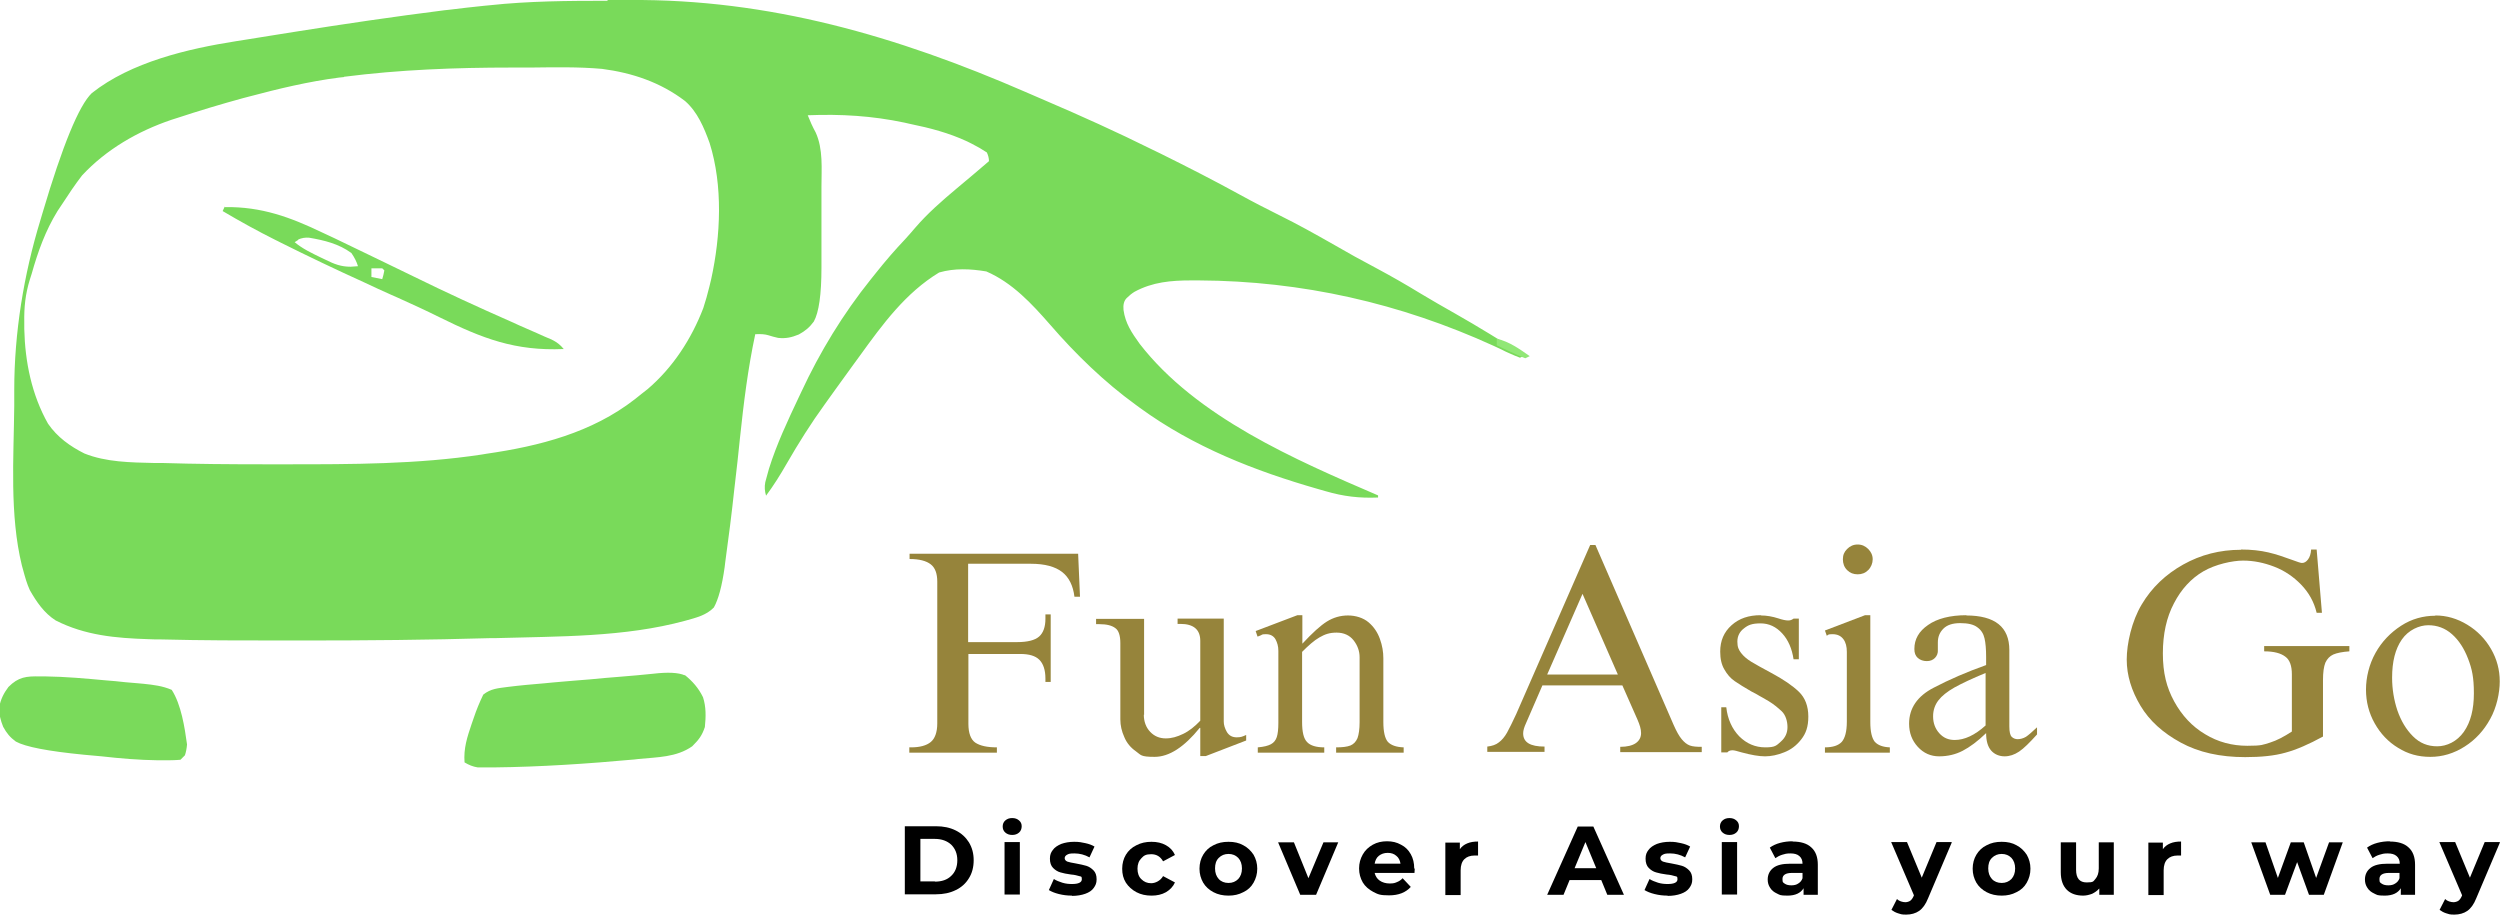 <?xml version="1.0" encoding="UTF-8"?>
<svg id="Layer_2" data-name="Layer 2" xmlns="http://www.w3.org/2000/svg" xmlns:xlink="http://www.w3.org/1999/xlink" viewBox="0 0 947.7 346.71">
  <defs>
    <style>
      .cls-1 {
        fill: none;
      }

      .cls-2 {
        clip-path: url(#clippath-1);
      }

      .cls-3 {
        fill: #7ada5b;
      }

      .cls-4 {
        fill: #91e776;
      }

      .cls-5 {
        fill: #96843b;
      }

      .cls-6 {
        fill: #79da5a;
      }

      .cls-7 {
        clip-path: url(#clippath);
      }
    </style>
    <clipPath id="clippath">
      <rect class="cls-1" y="254.41" width="267.9" height="36.9"/>
    </clipPath>
    <clipPath id="clippath-1">
      <rect class="cls-1" x="566.5" y="127.31" width="15.4" height="9.8"/>
    </clipPath>
  </defs>
  <g id="Layer_1-2" data-name="Layer 1">
    <g>
      <path class="cls-5" d="M409.4,226.21h-2.1c-.5-4.2-2.1-7.4-4.7-9.4s-6.5-3.1-11.8-3.1h-23.8v29.7h18.6c3.9,0,6.7-.7,8.3-2.1,1.6-1.4,2.4-3.7,2.4-6.7v-1.7h2v25.6h-2v-1.3c0-3.2-.8-5.6-2.3-7.1s-3.9-2.2-7.2-2.2h-19.7v26.5c0,3.5.9,5.9,2.6,7.1,1.8,1.2,4.5,1.8,8.2,1.8v2h-33.2v-2h.7c3.3,0,5.8-.7,7.4-2s2.5-3.7,2.5-7.1v-53.7c0-3.1-.8-5.3-2.5-6.6s-4.3-2-8-2v-2h63.9l.7,16.2v.1Z" vector-effect="non-scaling-stroke"/>
      <path class="cls-5" d="M433.6,270.91c0,2.6.8,4.8,2.4,6.5,1.6,1.7,3.6,2.5,5.9,2.5s4.3-.6,6.6-1.7c2.3-1.1,4.4-2.8,6.5-5v-30.3c0-4.2-2.5-6.4-7.5-6.4h-1.1v-2h17.5v39c0,1.3.4,2.6,1.2,4,.8,1.3,2,2,3.7,2s2.2-.3,3.6-.9v2.1l-15.3,5.9h-2.1v-10.7h-.2c-5.9,7.3-11.6,11-17.1,11s-5.1-.7-7.1-2.1c-2-1.4-3.5-3.2-4.4-5.4-1-2.2-1.5-4.4-1.5-6.7v-28.9c0-2.8-.6-4.8-1.9-5.7-1.3-1-3.3-1.5-6-1.5h-1.3v-2h18.2v36.4l-.1-.1Z" vector-effect="non-scaling-stroke"/>
      <path class="cls-5" d="M493.7,244.01c3.8-4.1,6.9-6.9,9.3-8.4,2.4-1.5,5.1-2.3,8-2.3s5.8.9,7.8,2.6c2,1.7,3.4,3.8,4.3,6.3.9,2.5,1.3,4.9,1.3,7.3v24.2c0,3.7.6,6.2,1.7,7.5,1.2,1.3,3.2,2,6,2.1v2h-25.6v-2c2.3,0,4.1-.2,5.4-.7,1.2-.5,2.1-1.4,2.7-2.8.5-1.4.8-3.4.8-6.1v-24.6c0-2.3-.8-4.5-2.3-6.4s-3.7-2.9-6.4-2.9-4.4.6-6.5,1.8-4.2,3.1-6.6,5.5v26.6c0,3.8.6,6.3,1.9,7.6,1.2,1.3,3.4,2,6.5,2v2h-25.2v-2c2.3-.2,3.9-.6,5-1.2,1.1-.6,1.8-1.5,2.2-2.7s.6-3,.6-5.4v-27.3c0-1.7-.4-3.1-1.1-4.4-.7-1.2-1.9-1.9-3.5-1.9s-1.4.1-2,.4c-.6.3-1,.4-1.3.5l-.7-2.1,15.8-6h1.9v10.8Z" vector-effect="non-scaling-stroke"/>
      <path class="cls-5" d="M574.8,270.61l28-64h2l29.6,68.1c1.1,2.5,2.1,4.3,3.1,5.5s2,2,3.1,2.4,2.6.5,4.5.5v2h-30.9v-2c2.6,0,4.6-.5,5.9-1.4,1.3-.9,2-2.2,2-3.8s-.5-3.1-1.4-5.2l-5.7-12.9h-30.3l-6.2,14.3c-.7,1.5-1.1,2.8-1.1,3.9,0,3.4,2.7,5,8.1,5v2h-21.7v-2c1.8-.2,3.3-.7,4.4-1.6,1.1-.8,2.2-2.1,3.1-3.7.9-1.6,2.1-4.1,3.6-7.3l-.1.2ZM613.3,255.71l-13.4-30.6-13.4,30.6h26.8Z" vector-effect="non-scaling-stroke"/>
      <path class="cls-5" d="M667.6,233.31c2.1,0,4.3.4,6.5,1.1,1.5.5,2.8.8,3.7.8s1.4-.2,2.1-.7h2v15.4h-2c-.6-4-2-7.3-4.3-9.8s-5-3.8-8.2-3.8-4.7.6-6.3,1.9c-1.6,1.2-2.5,2.9-2.5,5s.5,3.1,1.4,4.3,2.2,2.3,3.8,3.3,4.2,2.4,7.7,4.3c4.5,2.4,8,4.8,10.4,7.1s3.6,5.5,3.6,9.4-.9,6.4-2.7,8.7-3.9,3.9-6.5,4.9c-2.5,1-4.9,1.5-7.2,1.5s-5.2-.5-8.9-1.5c-1.7-.5-2.8-.8-3.4-.8-1,0-1.6.3-2,.8h-2.3v-17.1h1.9c.5,4.5,2.2,8.2,4.9,11,2.8,2.8,6.1,4.2,9.9,4.2s4.2-.7,5.9-2.2,2.5-3.3,2.5-5.5-.7-4.6-2.2-6-3.1-2.7-4.9-3.8c-1.8-1.1-3-1.7-3.5-2-.3-.2-1.3-.8-3.1-1.7-2.6-1.5-4.7-2.8-6.3-3.9-1.6-1.1-2.9-2.6-3.9-4.4-1.1-1.8-1.6-4.1-1.6-6.8,0-4.1,1.4-7.4,4.3-10,2.9-2.6,6.5-3.8,11-3.8l.2.1Z" vector-effect="non-scaling-stroke"/>
      <path class="cls-5" d="M704.2,206.41c1.6,0,2.9.6,4,1.7,1.1,1.1,1.7,2.4,1.7,3.9s-.6,3-1.7,4.1-2.4,1.6-4,1.6-2.9-.5-4-1.6-1.6-2.5-1.6-4.1.5-2.8,1.6-3.9,2.4-1.7,4-1.7ZM709,273.81c0,3.6.6,6,1.7,7.4,1.2,1.3,3.1,2,5.7,2.1v2h-24.6v-2c3,0,5.1-.7,6.4-2.1,1.2-1.4,1.9-3.9,1.9-7.6v-26.5c0-2-.4-3.6-1.3-4.8-.9-1.2-2.2-1.9-4.1-1.9s-1.5.2-2.2.6l-.7-2,15.2-5.8h2v40.6h0Z" vector-effect="non-scaling-stroke"/>
      <path class="cls-5" d="M745.3,233.31c11,0,16.4,4.4,16.4,13.1v29c0,2,.3,3.3.9,3.9s1.4.9,2.3.9,2.1-.3,3.1-.9c.9-.6,2.3-1.8,4.2-3.6v2.7c-2.8,3.1-5,5.3-6.8,6.5s-3.6,1.8-5.5,1.8-3.8-.7-5.1-2.2-1.9-3.7-1.9-6.6c-3.2,3.1-6.2,5.3-8.9,6.7s-5.7,2.1-8.9,2.1-5.9-1.2-8.1-3.6-3.3-5.3-3.3-8.8c0-5.8,3.1-10.4,9.3-13.6,5.9-3.1,12.6-6,19.9-8.6v-3.1c0-2.9-.2-5.3-.6-7-.4-1.8-1.3-3.2-2.7-4.2-1.4-1.1-3.6-1.6-6.5-1.6s-5,.7-6.4,2.1-2.1,3.1-2.1,5.2v2.8c.1,1.2-.3,2.3-1.1,3.1s-1.8,1.2-3.1,1.2-2.5-.4-3.4-1.2-1.3-1.9-1.3-3.4c0-3.7,1.7-6.7,5.2-9.1,3.4-2.4,8.3-3.7,14.6-3.7l-.2.1ZM732.8,271.61c0,2.5.8,4.6,2.3,6.3,1.6,1.8,3.5,2.6,5.9,2.6,3.7,0,7.6-1.8,11.7-5.5v-19.9c-5.1,2.1-9.1,4-11.8,5.5-2.8,1.6-4.8,3.2-6.1,4.9s-2,3.7-2,6v.1Z" vector-effect="non-scaling-stroke"/>
      <path class="cls-5" d="M849.5,208.31c3.9,0,7.4.4,10.4,1.1s5.9,1.7,8.9,2.8c2.1.8,3.4,1.2,3.8,1.2.9,0,1.6-.4,2.3-1.3.7-.9,1.1-2.2,1.2-3.8h2.1l2,24h-2c-1-4.2-3-7.7-5.9-10.7s-6.3-5.3-10.2-6.8-7.8-2.3-11.8-2.3-10.5,1.4-15.1,4.1c-4.6,2.7-8.3,6.7-11.1,12.1-2.8,5.3-4.2,11.6-4.2,19s1.4,12.9,4.3,18.2c2.9,5.3,6.8,9.5,11.7,12.4,4.9,3,10.3,4.4,16,4.4s5.9-.4,8.6-1.2c2.6-.8,5.4-2.3,8.3-4.2v-21.7c0-3.2-.8-5.5-2.5-6.7-1.7-1.3-4.3-2-8-2v-2h32.3v2c-2.7.2-4.7.6-6.1,1.2-1.3.6-2.3,1.6-3,3.1-.6,1.5-.9,3.7-.9,6.6v21.4c-5.3,2.9-10.1,5-14.2,6.1-4.2,1.2-9.3,1.7-15.3,1.7-9.5,0-17.6-1.8-24.4-5.5-6.8-3.7-11.9-8.3-15.3-14-3.4-5.7-5.2-11.5-5.2-17.5s1.9-14.6,5.7-20.9c3.8-6.4,9.1-11.4,15.7-15.1s13.9-5.6,21.9-5.6v-.1Z" vector-effect="non-scaling-stroke"/>
      <path class="cls-5" d="M923.2,233.31c4.3,0,8.3,1.2,12.1,3.5,3.8,2.3,6.8,5.4,9,9.2s3.3,7.9,3.3,12.3-1.2,9.9-3.6,14.2c-2.4,4.4-5.6,7.9-9.7,10.5s-8.4,3.9-13,3.9-8.5-1.1-12.2-3.4c-3.8-2.3-6.7-5.4-8.9-9.3-2.2-3.9-3.3-8.2-3.3-12.8s1.2-9.6,3.6-13.9c2.4-4.3,5.7-7.7,9.7-10.3s8.4-3.8,13-3.8v-.1ZM906.8,256.91c0,4.3.7,8.5,2,12.4,1.4,4,3.3,7.2,5.9,9.8,2.6,2.6,5.6,3.8,9.2,3.8s7.5-1.8,10.1-5.5,3.8-8.6,3.8-14.6-.7-9.2-2.2-13.1c-1.5-3.9-3.5-7-6.1-9.3s-5.6-3.4-9-3.4-7.5,1.8-10,5.4c-2.5,3.6-3.7,8.4-3.7,14.5h0Z" vector-effect="non-scaling-stroke"/>
      <path d="M343,313.21h11.8c2.8,0,5.3.5,7.5,1.6s3.8,2.6,5,4.5c1.2,2,1.8,4.2,1.8,6.8s-.6,4.9-1.8,6.8c-1.2,2-2.9,3.5-5,4.5-2.2,1.1-4.7,1.6-7.5,1.6h-11.8v-25.9.1ZM354.4,334.21c2.6,0,4.7-.7,6.2-2.2,1.5-1.4,2.3-3.4,2.3-5.9s-.8-4.4-2.3-5.9c-1.5-1.4-3.6-2.2-6.2-2.2h-5.5v16.1h5.5v.1Z" vector-effect="non-scaling-stroke"/>
      <path d="M380.8,319.21h5.8v19.9h-5.8v-19.9ZM383.7,316.51c-1.1,0-1.9-.3-2.6-.9-.7-.6-1-1.4-1-2.3s.3-1.7,1-2.3,1.5-.9,2.6-.9,1.9.3,2.6.9c.7.6,1,1.3,1,2.2s-.3,1.8-1,2.4c-.7.6-1.5.9-2.6.9h0Z" vector-effect="non-scaling-stroke"/>
      <path d="M406.3,339.51c-1.7,0-3.3-.2-4.9-.6-1.6-.4-2.8-.9-3.8-1.5l1.9-4.2c.9.6,2,1,3.2,1.4,1.3.4,2.5.5,3.7.5,2.4,0,3.7-.6,3.7-1.8s-.3-1-1-1.2-1.7-.5-3.1-.6c-1.6-.2-3-.5-4-.8-1.1-.3-2-.9-2.8-1.7s-1.2-2-1.2-3.5.4-2.4,1.1-3.3c.7-1,1.8-1.7,3.2-2.3,1.4-.5,3-.8,4.9-.8s2.8.2,4.2.5,2.5.7,3.5,1.3l-1.9,4.1c-1.8-1-3.7-1.5-5.7-1.5s-2.2.2-2.8.5-.9.8-.9,1.3.3,1,1,1.3c.7.2,1.7.5,3.2.7,1.6.3,3,.6,4,.9s1.9.9,2.7,1.7,1.2,1.9,1.2,3.4-.4,2.3-1.1,3.3c-.7,1-1.8,1.7-3.2,2.2s-3.1.8-5,.8l-.1-.1Z" vector-effect="non-scaling-stroke"/>
      <path d="M436.5,339.51c-2.1,0-4-.4-5.7-1.3-1.7-.9-3-2.1-4-3.6-1-1.6-1.4-3.3-1.4-5.3s.5-3.8,1.4-5.3,2.3-2.8,4-3.6c1.7-.9,3.6-1.3,5.7-1.3s3.9.4,5.5,1.3c1.6.9,2.7,2.1,3.4,3.7l-4.5,2.4c-1-1.8-2.5-2.7-4.5-2.7s-2.8.5-3.7,1.5c-1,1-1.5,2.3-1.5,4s.5,3.1,1.5,4c1,1,2.2,1.5,3.7,1.5s3.5-.9,4.5-2.7l4.5,2.4c-.7,1.6-1.9,2.8-3.4,3.7-1.6.9-3.4,1.3-5.5,1.3h0Z" vector-effect="non-scaling-stroke"/>
      <path d="M465.7,339.51c-2.1,0-4-.4-5.7-1.3-1.7-.9-3-2.1-3.9-3.6-.9-1.6-1.4-3.3-1.4-5.3s.5-3.8,1.4-5.3,2.2-2.8,3.9-3.6c1.7-.9,3.5-1.3,5.7-1.3s4,.4,5.6,1.3c1.7.9,2.9,2.1,3.9,3.6.9,1.6,1.4,3.3,1.4,5.3s-.5,3.7-1.4,5.3-2.2,2.8-3.9,3.6c-1.7.9-3.5,1.3-5.6,1.3ZM465.7,334.71c1.5,0,2.7-.5,3.7-1.5.9-1,1.4-2.3,1.4-4s-.5-3-1.4-4c-1-1-2.2-1.5-3.7-1.5s-2.7.5-3.7,1.5-1.4,2.3-1.4,4,.5,3,1.4,4,2.2,1.5,3.7,1.5Z" vector-effect="non-scaling-stroke"/>
      <path d="M507.3,319.31l-8.4,19.9h-6l-8.4-19.9h6l5.5,13.6,5.7-13.6h5.6Z" vector-effect="non-scaling-stroke"/>
      <path d="M536.3,329.31s0,.6-.1,1.6h-15.1c.3,1.2.9,2.2,1.9,2.9s2.3,1.1,3.8,1.1,2-.2,2.7-.5c.8-.3,1.6-.8,2.2-1.5l3.1,3.3c-1.9,2.1-4.6,3.2-8.2,3.2s-4.2-.4-6-1.3c-1.7-.9-3.1-2.1-4-3.6-.9-1.6-1.4-3.3-1.4-5.3s.5-3.7,1.4-5.3,2.2-2.8,3.8-3.7,3.4-1.3,5.4-1.3,3.7.4,5.3,1.3c1.6.8,2.8,2,3.7,3.6s1.3,3.4,1.3,5.4l.2.1ZM526,323.31c-1.3,0-2.4.4-3.3,1.1-.9.7-1.4,1.8-1.6,3h9.8c-.2-1.3-.7-2.3-1.6-3-.9-.8-2-1.1-3.2-1.1h-.1Z" vector-effect="non-scaling-stroke"/>
      <path d="M553.4,321.91c.7-1,1.6-1.7,2.8-2.2s2.5-.7,4.1-.7v5.3h-1.3c-1.7,0-3,.5-3.9,1.4s-1.4,2.3-1.4,4.2v9.4h-5.8v-19.9h5.5v2.6-.1Z" vector-effect="non-scaling-stroke"/>
      <path d="M607,333.61h-12l-2.3,5.6h-6.2l11.6-25.9h5.9l11.6,25.9h-6.3l-2.3-5.6ZM605.1,329.11l-4.1-9.9-4.1,9.9h8.2,0Z" vector-effect="non-scaling-stroke"/>
      <path d="M632.1,339.51c-1.7,0-3.3-.2-4.9-.6-1.6-.4-2.8-.9-3.8-1.5l1.9-4.2c.9.6,2,1,3.2,1.4,1.3.4,2.5.5,3.7.5,2.4,0,3.7-.6,3.7-1.8s-.3-1-1-1.2-1.7-.5-3.1-.6c-1.6-.2-3-.5-4-.8-1.1-.3-2-.9-2.8-1.7s-1.2-2-1.2-3.5.4-2.4,1.1-3.3c.7-1,1.8-1.7,3.2-2.3,1.4-.5,3-.8,4.9-.8s2.8.2,4.2.5,2.5.7,3.5,1.3l-1.9,4.1c-1.8-1-3.7-1.5-5.7-1.5s-2.2.2-2.8.5-.9.8-.9,1.3.3,1,1,1.3c.7.2,1.7.5,3.2.7,1.6.3,3,.6,4,.9s1.9.9,2.7,1.7,1.2,1.9,1.2,3.4-.4,2.3-1.1,3.3c-.7,1-1.8,1.7-3.2,2.2s-3.1.8-5,.8l-.1-.1Z" vector-effect="non-scaling-stroke"/>
      <path d="M652.7,319.21h5.8v19.9h-5.8v-19.9ZM655.6,316.51c-1.1,0-1.9-.3-2.6-.9-.7-.6-1-1.4-1-2.3s.3-1.7,1-2.3,1.5-.9,2.6-.9,1.9.3,2.6.9c.7.6,1,1.3,1,2.2s-.3,1.8-1,2.4c-.7.6-1.5.9-2.6.9h0Z" vector-effect="non-scaling-stroke"/>
      <path d="M679.5,319.01c3.1,0,5.5.7,7.1,2.2,1.7,1.5,2.5,3.7,2.5,6.6v11.4h-5.4v-2.5c-1.1,1.8-3.1,2.8-6.1,2.8s-2.9-.3-4-.8-2-1.2-2.6-2.2c-.6-.9-.9-1.9-.9-3.1,0-1.8.7-3.3,2.1-4.4,1.4-1.1,3.5-1.6,6.5-1.6h4.6c0-1.3-.4-2.2-1.2-2.9s-1.9-1-3.4-1-2.1.2-3.1.5-1.9.8-2.6,1.3l-2.1-4c1.1-.8,2.4-1.4,3.9-1.8,1.5-.4,3.1-.6,4.7-.6v.1ZM679.1,335.61c1,0,1.9-.2,2.6-.7.8-.5,1.3-1.1,1.6-2v-2h-4c-2.4,0-3.6.8-3.6,2.3s.3,1.3.9,1.8c.6.4,1.4.6,2.4.6h.1Z" vector-effect="non-scaling-stroke"/>
      <path d="M739.9,319.31l-9,21.2c-.9,2.3-2.1,3.9-3.4,4.8-1.3.9-3,1.4-4.9,1.4s-2.1-.2-3.1-.5-1.8-.8-2.5-1.3l2.1-4.1c.4.4.9.7,1.5.9s1.2.3,1.7.3,1.4-.2,1.9-.6c.5-.4.9-1,1.3-1.9v-.2l-8.6-20.1h6l5.6,13.5,5.6-13.5h5.6l.2.1Z" vector-effect="non-scaling-stroke"/>
      <path d="M758.8,339.51c-2.1,0-4-.4-5.7-1.3-1.7-.9-3-2.1-3.9-3.6-.9-1.6-1.4-3.3-1.4-5.3s.5-3.8,1.4-5.3,2.2-2.8,3.9-3.6c1.7-.9,3.5-1.3,5.7-1.3s4,.4,5.6,1.3c1.7.9,2.9,2.1,3.9,3.6.9,1.6,1.4,3.3,1.4,5.3s-.5,3.7-1.4,5.3-2.2,2.8-3.9,3.6c-1.7.9-3.5,1.3-5.6,1.3ZM758.8,334.71c1.5,0,2.7-.5,3.7-1.5.9-1,1.4-2.3,1.4-4s-.5-3-1.4-4c-1-1-2.2-1.5-3.7-1.5s-2.7.5-3.7,1.5-1.4,2.3-1.4,4,.5,3,1.4,4,2.2,1.5,3.7,1.5Z" vector-effect="non-scaling-stroke"/>
      <path d="M801.3,319.31v19.9h-5.5v-2.4c-.8.9-1.7,1.5-2.7,2-1.1.4-2.2.7-3.4.7-2.6,0-4.7-.7-6.2-2.2s-2.3-3.7-2.3-6.7v-11.3h5.8v10.4c0,3.2,1.3,4.8,4,4.8s2.5-.4,3.3-1.3c.8-.9,1.3-2.2,1.3-4v-9.9h5.8-.1Z" vector-effect="non-scaling-stroke"/>
      <path d="M819.9,321.91c.7-1,1.6-1.7,2.8-2.2s2.5-.7,4.1-.7v5.3h-1.3c-1.7,0-3,.5-3.9,1.4s-1.4,2.3-1.4,4.2v9.4h-5.8v-19.9h5.5v2.6-.1Z" vector-effect="non-scaling-stroke"/>
      <path d="M888.1,319.31l-7.2,19.9h-5.6l-4.5-12.4-4.6,12.4h-5.6l-7.2-19.9h5.4l4.7,13.5,4.9-13.5h4.9l4.7,13.5,4.9-13.5h5.2Z" vector-effect="non-scaling-stroke"/>
      <path d="M905.9,319.01c3.1,0,5.5.7,7.1,2.2,1.7,1.5,2.5,3.7,2.5,6.6v11.4h-5.4v-2.5c-1.1,1.8-3.1,2.8-6.1,2.8s-2.9-.3-4-.8-2-1.2-2.6-2.2c-.6-.9-.9-1.9-.9-3.1,0-1.8.7-3.3,2.1-4.4,1.4-1.1,3.5-1.6,6.5-1.6h4.6c0-1.3-.4-2.2-1.2-2.9s-1.9-1-3.4-1-2.1.2-3.1.5-1.9.8-2.6,1.3l-2.1-4c1.1-.8,2.4-1.4,3.9-1.8,1.5-.4,3.1-.6,4.7-.6v.1ZM905.4,335.61c1,0,1.9-.2,2.6-.7.8-.5,1.3-1.1,1.6-2v-2h-4c-2.4,0-3.6.8-3.6,2.3s.3,1.3.9,1.8c.6.4,1.4.6,2.4.6h.1Z" vector-effect="non-scaling-stroke"/>
      <path d="M947.7,319.31l-9,21.2c-.9,2.3-2.1,3.9-3.4,4.8-1.3.9-3,1.4-4.9,1.4s-2.1-.2-3.1-.5-1.8-.8-2.5-1.3l2.1-4.1c.4.4.9.7,1.5.9s1.2.3,1.7.3,1.4-.2,1.9-.6c.5-.4.9-1,1.3-1.9v-.2l-8.6-20.1h6l5.6,13.5,5.6-13.5h5.6l.2.1Z" vector-effect="non-scaling-stroke"/>
      <path class="cls-6" d="M230.3,0h8.2c53.2-.4,101.5,13.7,150.1,34.8,2.5,1.1,4.9,2.1,7.4,3.2,13.8,5.9,27.5,12.1,41,18.8l2.7,1.3c10.3,5.1,20.5,10.3,30.5,15.8,4.9,2.7,9.8,5.2,14.8,7.7,6.9,3.4,13.5,7.1,20.2,10.9,5.5,3.2,11.1,6.3,16.8,9.3,5.6,3,11,6.1,16.4,9.4,4.3,2.6,8.7,5.1,13.1,7.6,9,5.1,17.7,10.5,26.4,16l-1.7.8c-1.27-.47-2.7-1.07-4.3-1.8-.9-.4-1.8-.8-2.7-1.3l-3-1.4c-35.5-16.2-72.7-24.6-111.7-24.8h-2.9c-7.6,0-14.7.6-21.5,4.3-1,.6-2,1.4-3,2.4s-1.4,2.5-1.2,4.5c.7,5.1,3.1,8.6,6.1,12.8,21.5,27.8,59,44,90.4,57.5v.8c-7,.3-13.1-.4-19.9-2.4l-2.8-.8c-24.1-6.9-47.3-16-67.6-30.8l-1.5-1.1c-12-8.7-22.8-19.2-32.5-30.4-7-8-14.3-15.9-24.2-20.2-6-1-12-1.3-17.9.4-12.7,7.7-21.4,19.6-30,31.5l-2.7,3.7c-2.3,3.1-4.5,6.3-6.8,9.4-1.3,1.8-2.5,3.5-3.8,5.3-5.3,7.3-10,14.8-14.5,22.6-2.4,4.2-4.9,8.2-7.8,12.1-.53-1.67-.63-3.37-.3-5.1.3-1.1.6-2.2.9-3.3l.5-1.8c2.9-9.3,7.1-18.2,11.3-27.1l.9-1.9c7.1-15.3,15.9-29.7,26.4-42.8l2-2.5c3.5-4.4,7.2-8.7,11.1-12.8,1.2-1.3,2.4-2.7,3.6-4.1,4.8-5.6,10.2-10.3,15.8-15,2.1-1.7,4.1-3.5,6.2-5.2,2-1.7,4.1-3.5,6.1-5.2,0-1.07-.27-2.17-.8-3.3-1.8-1.2-3.7-2.3-5.7-3.3l-1.8-.9c-6.9-3.2-14.1-5.1-21.5-6.6l-2.2-.5c-12.3-2.6-24.1-3.3-36.7-2.8.9,2.3,1.8,4.3,3,6.5,2.9,6.3,2.2,13.8,2.2,20.6v30.6c0,10.2-.97,17.03-2.9,20.5-1.6,2.2-3.3,3.6-5.7,4.9-2.7,1.1-4.8,1.6-7.8,1.3-1.3-.3-2.5-.6-3.7-1-1.27-.4-2.93-.53-5-.4-2.8,13.1-4.4,26.2-5.8,39.4-.6,5.8-1.2,11.6-1.9,17.3l-.2,1.7c-1,9.4-2.2,18.8-3.5,28.2l-.2,1.7c-1,7.13-2.37,12.23-4.1,15.3-2.9,3-6.9,3.9-10.8,5-23.1,6.3-48,5.9-71.7,6.6h-1.9c-23.7.7-47.4.9-71.2.9h-7.6c-15.4,0-30.8,0-46.1-.4-1.7,0-3.4,0-5.1-.1-12.3-.4-23.9-1.4-35.1-7.1-4.4-2.8-7.3-7.1-9.8-11.5-1.1-2.4-1.8-4.9-2.5-7.5l-.5-1.8c-4.7-19.2-3.1-40.8-2.9-60.5v-6.1c0-21.6,3.6-43.7,9.9-64.3l.8-2.7c7.6-25.67,13.83-40.83,18.7-45.5,14.9-11.8,36.4-16.8,54.8-19.7l3.8-.6c3.5-.6,7.1-1.1,10.6-1.7,2.5-.4,5-.8,7.5-1.2,18.9-3,37.9-5.8,56.9-8.2l1.9-.2c4.4-.5,8.8-1.1,13.2-1.5l2.1-.2c14.9-1.6,29.7-1.7,44.7-1.7M130.4,29.21l-1.9.2c-11.6,1.5-22.8,4.2-34.1,7.2l-2.3.6c-8.4,2.3-16.7,4.8-24.9,7.5l-2.2.7c-12.7,4.3-24.7,11.2-33.9,21.1-2.7,3.5-5.1,7.1-7.5,10.8l-1.8,2.7c-4.6,7.5-7.4,15.3-9.8,23.8l-.7,2.2c-1.7,5.5-2.2,10.5-2.1,16.2v2.5c.3,12.5,2.8,24.9,9,35.9,3.5,5.1,8.4,8.6,13.8,11.3,8.2,3.3,17.6,3.4,26.3,3.6h3.1c12.9.4,25.9.5,38.8.5s5.7,0,8.6,0c24.6,0,49.4,0,73.8-3.7l1.8-.3c20.1-2.9,40-8,56.3-20.7l2.5-2c.8-.6,1.5-1.2,2.3-1.8,9.6-8.2,16.6-19,21.1-30.7.9-2.7,1.6-5.3,2.3-8.1l.7-2.9c3.6-16.4,4.5-35.4-.6-51.6-2.1-5.8-4.6-11.8-9.3-15.9-9.3-7.1-20-10.7-31.5-12.2-9-.8-18.2-.6-27.2-.5h-7.1c-21.2,0-42.4.8-63.5,3.5" vector-effect="non-scaling-stroke"/>
      <g class="cls-7">
        <path class="cls-3" d="M259.5,255.81c3,2.4,5.3,5,7,8.5,1.2,3.7,1.1,7.4.7,11.3-1.1,3.3-2.3,4.8-4.8,7.3-6,4.2-13.2,4.1-20.3,4.8l-1.7.2c-17.6,1.6-35.4,2.8-53.1,3h-6.2c-1.9-.3-3.3-.9-5-1.9-.4-5.3,1-9.6,2.7-14.6l.8-2.3c1-3,2.2-5.9,3.6-8.8,2.9-2.3,5.6-2.4,9.2-2.9,4.7-.6,9.4-1,14.1-1.4l3.1-.3c2.7-.2,5.4-.5,8.2-.7,3.8-.3,7.7-.6,11.5-1,2-.2,4.1-.3,6.1-.5,4-.3,8.1-.7,12.1-1.1,5.67-.67,9.7-.47,12.1.6M15.2,256.41h2c7.7.1,15.3.8,22.9,1.5,2.5.2,4.9.4,7.4.7,1.6.1,3.2.3,4.7.4l2.2.2c3.8.4,7.2.8,10.7,2.3,3.6,5.6,4.9,14.2,5.8,20.7-.13,1.53-.4,2.9-.8,4.1l-1.7,1.7c-2.2.2-4.3.2-6.5.2h-2c-7.2-.1-14.3-.7-21.4-1.5-2.2-.2-4.4-.4-6.6-.6-13.67-1.33-22.3-3-25.9-5-2.2-1.6-3.5-3.2-4.8-5.6-1-2.5-1.6-4.7-1.5-7.5.6-3,1.7-5.2,3.5-7.6,3.8-3.8,6.7-4.1,12-4" vector-effect="non-scaling-stroke"/>
      </g>
      <path class="cls-6" d="M85.3,78.51c13.8-.2,24.7,3.8,37,9.7,1.5.7,3,1.4,4.5,2.1,3.7,1.8,7.4,3.6,11.2,5.4,1.9.9,3.9,1.9,5.8,2.8,4.3,2.1,8.7,4.2,13,6.3,12.2,6,24.6,11.7,37.1,17.2l3.3,1.5c2.1.9,4.3,1.9,6.4,2.8l2.9,1.3,2.6,1.1c2,1,3.2,1.9,4.6,3.6-18.5.8-30.8-4-47.2-12.1-5.2-2.6-10.5-5-15.8-7.4l-2.5-1.1c-3.3-1.5-6.7-3-10-4.6-10.8-4.9-21.5-10-32.1-15.3-.5-.3-1-.5-1.6-.8-6.8-3.4-13.5-7.1-20.1-11l.8-1.7.1.2ZM113.1,90.91l-1.4.9c3,2.5,6.4,4.1,9.9,5.8l1.9.9c3.2,1.6,5.8,2.6,9.4,2.6l2.8-.2c-.47-1.6-1.3-3.27-2.5-5-4.8-3.5-10.2-4.8-16-5.8-1.47-.13-2.87.1-4.2.7M140.8,101.71v3.3l4.1.8c.33-1.07.6-2.17.8-3.3l-.8-.8h-4.1" vector-effect="non-scaling-stroke"/>
      <g class="cls-2">
        <path class="cls-4" d="M567.5,128.41c4.8,1.2,8.4,3.8,12.4,6.6l-1.7.8c-1.9-.7-3.7-1.6-5.5-2.4l-3-1.4-2.3-1.1v-2.5h.1ZM580,135.91l1.7.8-1.7-.8Z" vector-effect="non-scaling-stroke"/>
      </g>
    </g>
  </g>
</svg>